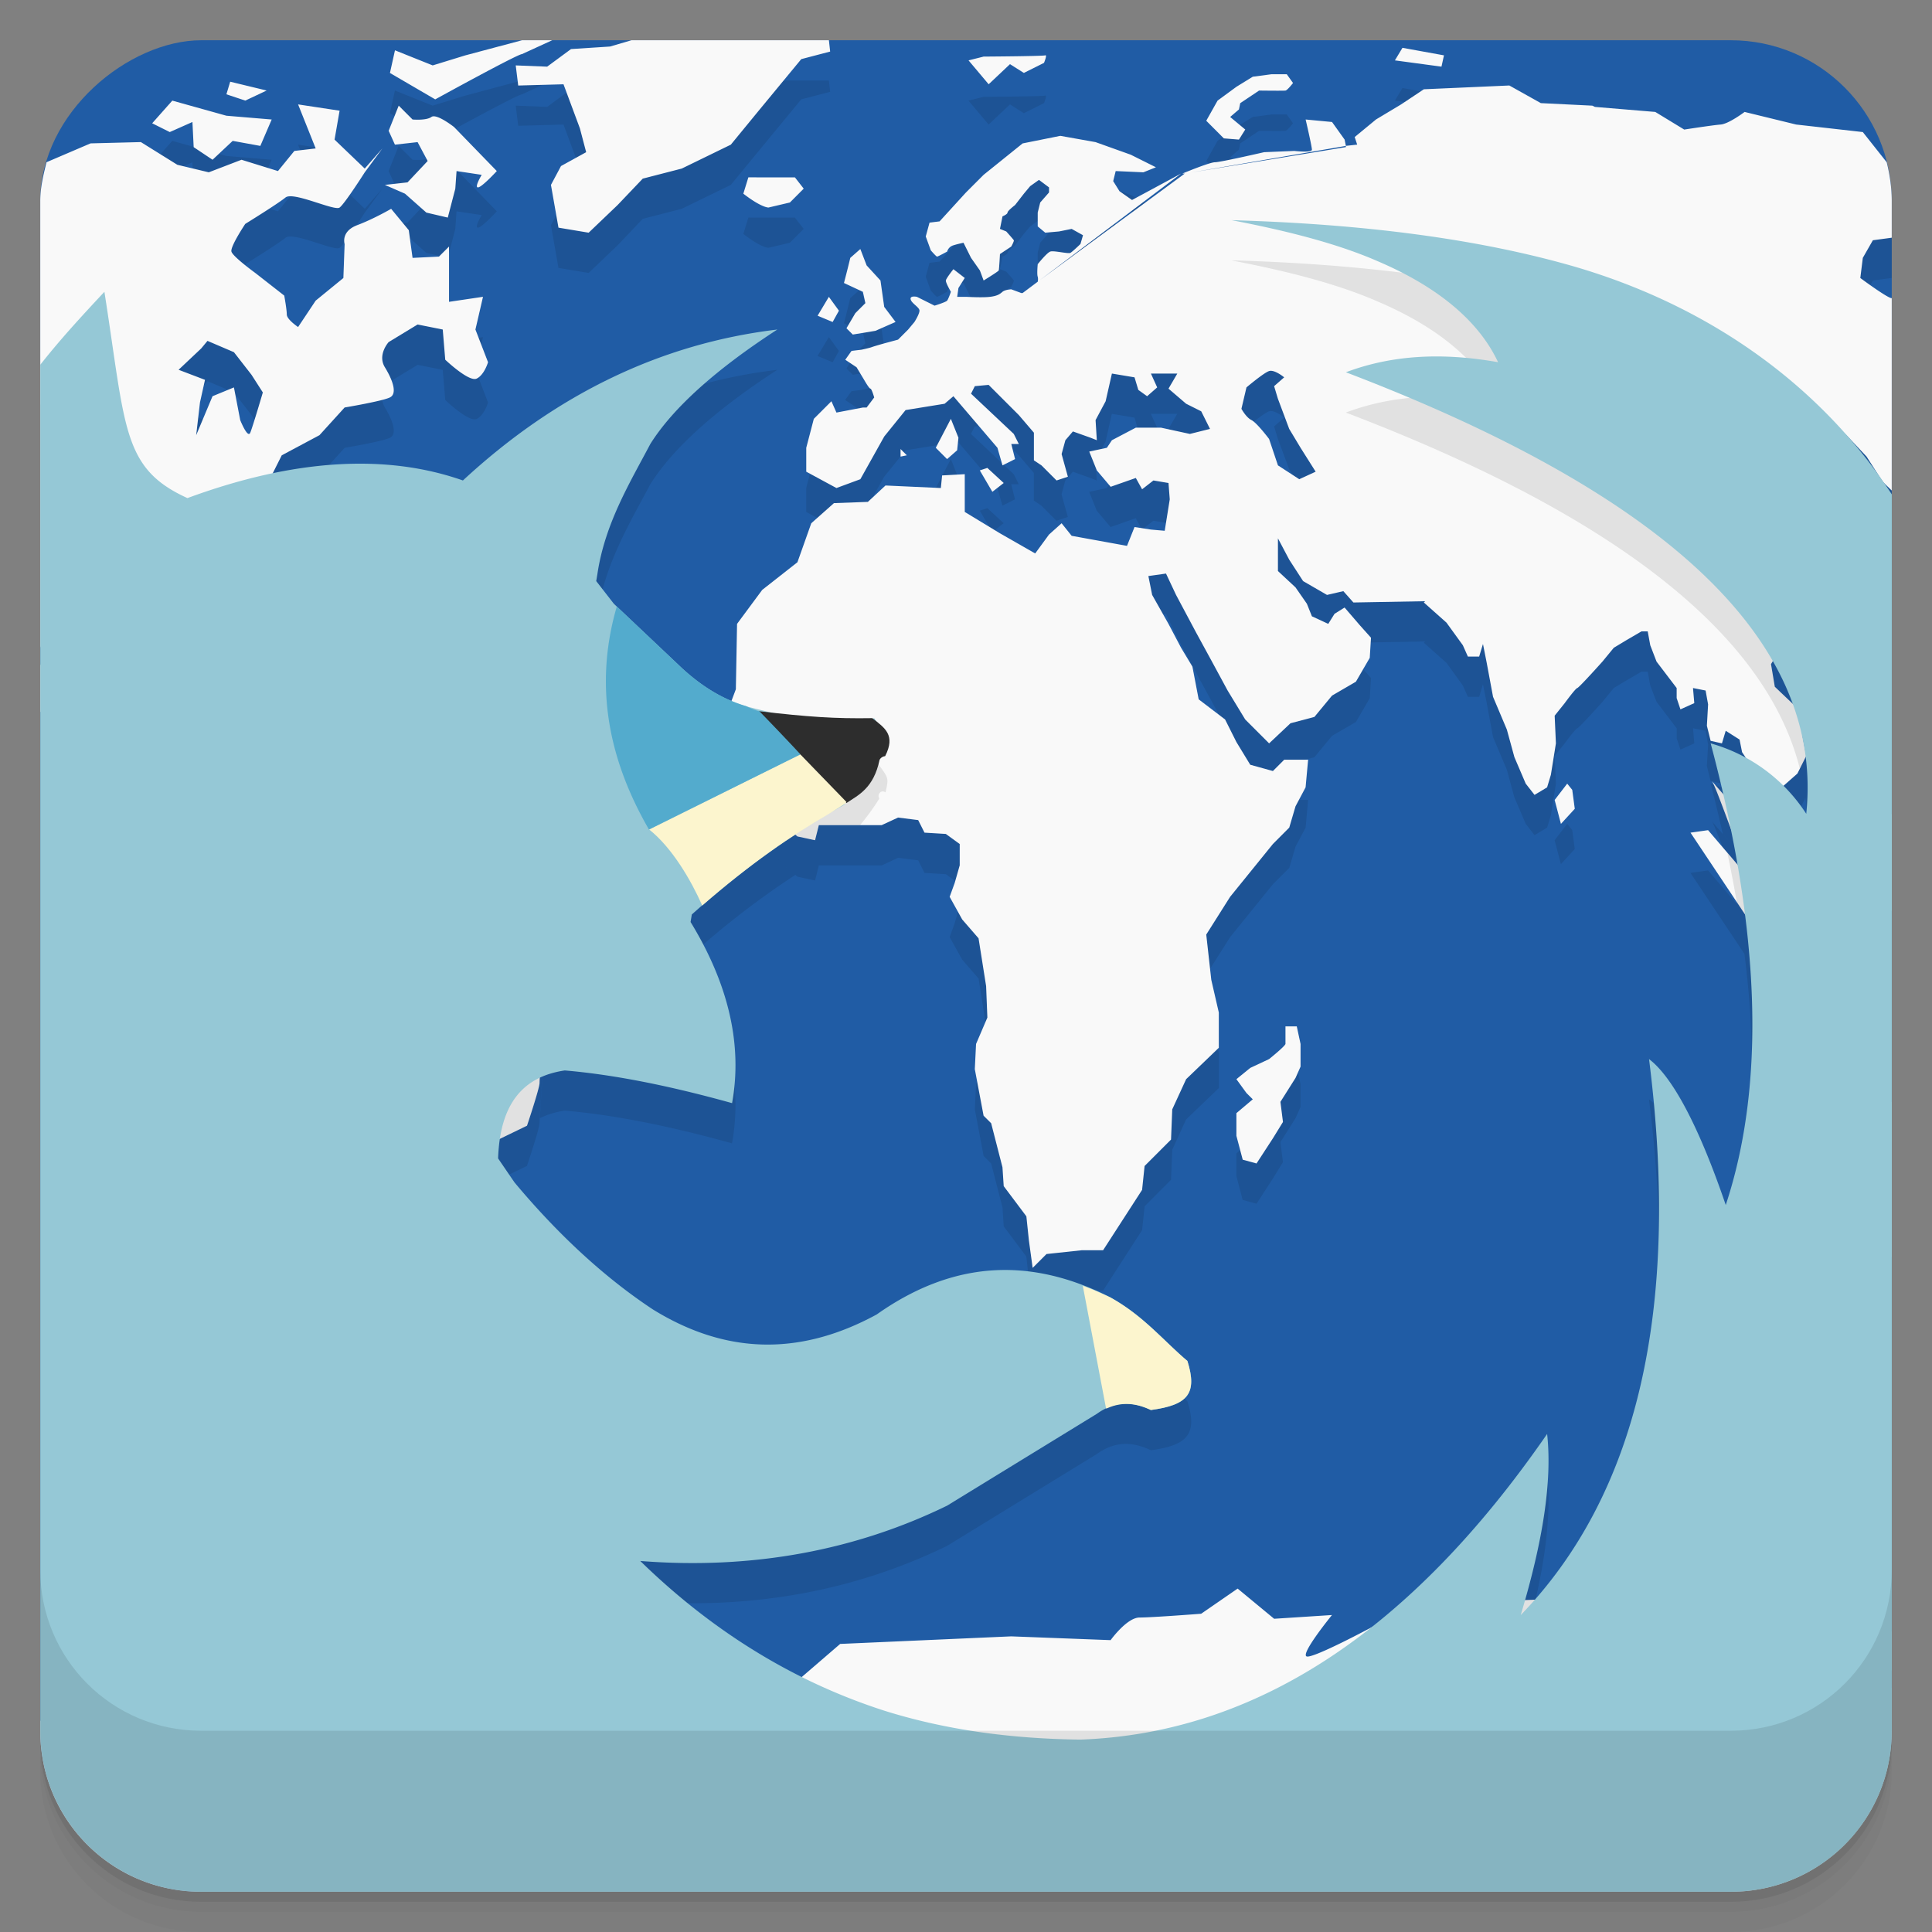 <svg viewBox="0 0 48 48" xmlns="http://www.w3.org/2000/svg">
  <rect x="0" y="0" width="48" height="48" fill="#808080" stroke="none"/>
  <rect transform="rotate(-90 0 0)" x="-47" y="1" width="46" height="46" rx="4" ry="4" fill="#205ca5"/>
  <path d="M16 1.906l-.844.25-.969.063-.593.437-.781-.031.062.5L14 3.094l.406 1.094.156.593-.624.344-.25.469.187 1.062.75.125.719-.687.625-.657.969-.25 1.218-.593.72-.875 1.03-1.25.719-.188L20.594 2h-1.125zm-2.219.063l-.812.03-1.406.376-.813.25-.938-.375-.124.562 1.124.657s2.045-1.125 2.157-1.125zm21.062.218l-.187.313 1.156.156.062-.281zm-8.875.188c-.056.022-1.531.031-1.531.031l-.375.094.5.594.531-.5.344.218.5-.25s.088-.21.031-.187zm5.625.469l-.469.062-.406.25-.469.344-.28.5.437.437.375.032.156-.25-.375-.313.219-.187.031-.157.469-.312s.608.008.656 0 .187-.188.187-.188l-.156-.218zM5.718 3.03l-.094.313.47.156.53-.25zm31.781.094l-2.125.094-.562.375-.625.375-.532.437.063.188-.281.03v.032l-4 .656L25.78 8l-.375.281h-.032l-.25-.094s-.155.008-.218.063c-.064.055-.122.102-.313.125-.191.023-.562 0-.594 0h-.218l.03-.219.157-.25-.281-.219s-.18.227-.188.282c-.008.054.125.28.125.28s-.062.18-.093.22c-.032.039-.313.125-.313.125l-.437-.219s-.18-.04-.157.062c.024.102.219.196.219.282 0 .086-.125.281-.125.281l-.156.187-.25.25-.344.094s-.249.07-.312.094c-.064.023-.25.062-.25.062l-.25.032-.157.218.282.188.187.312s.124.22.156.22.094.218.094.218l-.187.25h-.094l-.656.125-.125-.281-.438.437-.187.719v.594l.75.406.593-.219.594-1.062.531-.657.969-.156.219-.187 1.094 1.28.125.438.312-.156-.094-.375h.188l-.125-.25-1.063-1 .094-.187.344-.032.75.75.375.438v.687l.187.125.375.375.282-.093-.157-.563.094-.344.188-.218.437.156.156.062-.03-.5.25-.468.155-.688.563.094.094.312.218.157.25-.22-.156-.343h.656l-.218.375.437.375.375.188.219.437-.5.125-.719-.156h-.625l-.594.312-.125.188-.437.094.187.468.344.407.625-.22.156.282.282-.219.375.063.03.406-.124.781-.344-.03-.406-.063-.188.468-1.375-.25-.25-.312-.312.281-.344.469-.875-.5-.875-.531v-.938l-.562.031-.032.313L22 13.062l-.437.407-.844.03-.562.5-.344.97-.875.687-.625.844-.031 1.625-.188.5-.062.594.375.656.218.625.75.906.438.375.437.094.094-.375h1.563l.406-.188.5.063.156.312.531.032.344.25v.53l-.125.438-.125.344.313.563.406.468.187 1.188.032.781-.282.656-.03.625.218 1.157.187.187.282 1.094.03.469.563.75.063.593.094.688.343-.344.875-.094h.532l.968-1.5.063-.593.656-.657.031-.75.344-.75.813-.78v-.876l-.188-.812-.125-1.125.594-.938 1.062-1.312.407-.407.156-.53.25-.47.062-.687h-.593l-.282.281-.562-.156-.344-.563-.281-.562-.656-.5-.157-.813-.28-.468-.313-.594-.407-.719-.093-.469.437-.062.25.531.5.938.375.687.406.75.438.719.594.594.53-.5.595-.157.437-.53.594-.345.344-.593.03-.5-.28-.313-.375-.437-.25.156-.157.25-.406-.188-.125-.312-.281-.406-.438-.407v-.812l.282.531.343.531.594.344.406-.094.25.282 1.782-.032-.032.032.563.5.406.562.125.281h.281l.094-.312.094.469.156.843.344.813.187.687.282.657.218.28.313-.187.094-.312.125-.781-.032-.688.25-.312s.265-.364.313-.375c.048-.012.625-.657.625-.657l.281-.343.313-.188.375-.219h.156l.062.344.157.406.5.657v.25l.093.28.344-.155-.031-.375.312.062.063.344-.031.531.093.375.282.063.093-.313.344.219.063.312.312.47.313.343.218.187.532-.468.218-.438-.093-.5-.094-.656-.594-.563-.094-.562.25-.406s.16-.322.313-.157c.152.166.224.193.156.375-.068.183-.188.594-.188.594l.376.156.156-.53-.156-.376.375-.156.687-.344.438-.531.343-.813-.031-.593-.344-.782-.687-.812-.438-.406-.218-.625.406-.094s.234-.403.437-.188l.5.532s.356.558.407.625c.023.03.121.125.218.218v-4.78c-.084.016-.781-.5-.781-.5l.063-.5.25-.438.468-.063V5.22l-.718-.938-1.657-.187-1.28-.313s-.392.296-.595.313c-.203.016-.906.125-.906.125l-.719-.438-1.5-.125-.062-.031-1.281-.063zM25.78 8l3.563-2.688-1.22.657-.312-.22-.156-.249.063-.25.687.031.313-.125-.625-.312-.875-.313-.875-.156-.938.187-.969.782L24 5.78l-.656.719-.25.031-.094.344.125.344s.134.156.156.156c.023 0 .25-.125.25-.125s.027-.118.156-.156c.13-.039.25-.063.25-.063l.188.375.219.313.093.25s.364-.223.375-.25c.012-.028.032-.407.032-.407l.28-.187s.075-.134.063-.156c-.01-.022-.187-.22-.187-.22l-.156-.062.062-.312s.125-.05.125-.094.188-.187.188-.187l.218-.282.157-.187.218-.156.25.187v.125l-.218.25-.063.25v.344l.188.156.343-.031.313-.063.281.157-.062.218s-.195.188-.25.22c-.056.03-.413-.063-.5-.032-.088.031-.313.312-.313.312s-.024.25 0 .313a.278.278 0 0 1 0 .125zm3.656-2.688l4-.687-.03-.156-.313-.438-.657-.062s.157.667.157.75c0 .083-.438.03-.438.03l-.75.032s-1.083.25-1.219.25c-.13 0-.763.26-.812.281zM4.28 3.5l-.5.562.438.22.562-.25.032.624.468.313.5-.47.688.126.281-.656-1.125-.094zm3.125.094l.438 1.094-.531.062-.407.5L6 4.969l-.812.312-.782-.187L3.5 4.53l-1.25.032-1.094.468L1 4.97v12.125c.055-.125.125-.25.125-.25l-.062-1.281.718-.5.563-.188h.812l1.125-.25.407.532-.063.625.469.406.062-.438s-.03-.718-.093-.906.562-.625.562-.625l.5-.625.594-.719.281-.562.938-.5.625-.688s.933-.156 1.125-.25c.19-.093.066-.437-.125-.75-.192-.312.093-.625.093-.625l.72-.437.624.125.063.75s.59.562.78.469c.192-.094.282-.407.282-.407l-.312-.812.187-.813-.844.125V7.125l-.25.25-.656.032-.094-.688-.437-.531s-.43.25-.844.406-.312.469-.312.469l-.032.844-.687.562-.438.656s-.28-.187-.28-.312-.063-.469-.063-.469l-.72-.562s-.561-.407-.593-.532c-.032-.125.344-.687.344-.687s.809-.5 1-.656c.191-.157 1.216.343 1.344.25.127-.094.625-.875.625-.875l.437-.594-.437.5-.75-.719.125-.719zm2.5.031l-.25.625.157.344.562-.063.25.469-.5.531-.562.063.5.218.53.47.532.124.188-.719.03-.437.626.094s-.19.312-.094.312.469-.406.469-.406L11.28 4.156s-.435-.344-.562-.25c-.128.094-.469.063-.469.063zm8.688 1.781l-.125.406c.454.352.625.344.625.344l.531-.125.344-.344-.219-.28h-.719zm2.781 1.781l-.25.22c-.072.304-.156.624-.156.624l.469.219.062.281-.25.25-.219.375.157.156.562-.093.5-.22-.281-.374-.094-.656-.344-.375zm-.781 1.188l-.281.469.375.156.156-.281zM5.155 9.469l.656.28.438.563.28.438s-.248.844-.312 1c-.063.156-.25-.313-.25-.313l-.156-.812-.531.219-.406.968.093-.812.125-.563-.656-.25.563-.53zm26.375.75c.135-.045.375.156.375.156l-.25.219.094.312.28.75.282.469.375.594-.406.187-.531-.344-.22-.656s-.301-.402-.437-.469c-.135-.066-.25-.28-.25-.28l.125-.532s.428-.362.563-.406zm-7.906 1.187l-.375.719.28.281.25-.219.032-.312zm-1.25.75v.188l.156-.032zm2.156.469l-.188.062.313.532.281-.22zM4.405 16.812l-.313.157.532.28.593.126.344.469.406-.25-.062-.282-.688-.5zm-1 .407l-.563.093-.843.844-.688-.094L1 17.5v1.187l.343-.03.72.343 1.093.594.156.718.875.844.5-.375.406.313-.062-.72-.781.188-.25-.906-.094-.406-.688-.625v-.438l.532-.562zm2.687 2.687l-.812.438-.094.906-.187 1-.563.75.031 1.125.47 1.156.5 1.406L6.748 28l.062.75.094 3.375.469 1.906s.286 1.1.218 1.187c-.067.089.375.907.375.907l.875 1.375 1.22.531-.5-.594-.25-.687.25-.719-.657-.344s.432-.286.5-.375c.068-.088-.094-.469-.094-.469l-.187-.468.5-.657.78-.187.126-.594-.469-.219.188-.5.75-.093.656-1.594.469-1.094.968-.469s.313-.93.313-1.062c0-.133.094-1.531.094-1.531l.75-1.032.093-.687-.562-.344-.469-.562-.844.062-1.343-.781-.282-.656s-.472-.813-.562-.813-.656.031-.656.031l-.532-.53-.343-.657-1.344-.281-.438-.219zm36.438.5c.113.133.816 2.219.907 2.219.09 0 .625.062.625.062l-.282-.843zm-3.593.063l-.313.406.156.594.344-.375-.062-.47zm8.062.75l-1.437.78c0 .09-.72.688-.72.688l.188.625.407.47.28.687L47 23.625zm-4.562.406l-.438.062 2 3 .531.594 1.313.063.812.25-.875-.625-1.25-.344-.312-1.156-.688-.563zm-10.5 4.875v.437c-.023.067-.407.375-.407.375l-.468.22-.344.28.25.344.156.156-.406.344v.563l.156.593.344.094.406-.625.25-.406-.062-.5.375-.594.125-.281v-.563l-.094-.437zm14.969 1.875c-.279.051-.552.112-.563.156-.023.089-.562.375-.562.375-.113 0-.47.656-.47.656l-.062 2.063-.125.75.313.406 1.531-.531.031-.031v-3.844c-.044.007-.048-.008-.094 0zm-35.438 7.594l-.22.156-.093.031.5.25zm-.844.187l-.219.5.438-.094zm1.5 4.125l-.469.719-.875.406.5.625-.75.375-2.469-.125-.75-.75-.656-.125.656 1.375-1.156-.219-3.969.125-.844 1.094-.25-.031A3.963 3.963 0 0 0 5 47h38c2.216 0 4-1.784 4-4v-.063l-.094-.03-1.219.156-.875.78-1.469.594.625-.75 1.344-.78L47 42.5v-.969h-.282s-1.343-.667-1.343-.843c0-.177-1.5-.126-1.5-.126l-1.72.188-1.655-.094-3.313.125-3.062.625s-1.476.794-1.657.75c-.18-.044.625-1.03.625-1.03l-1.437.093-.906-.75-.907.625s-1.215.094-1.53.094-.72.562-.72.562l-2.468-.094-4.25.188-1.125.969-.282.03-3.218-.218-2.22.219-.78-.375.03-.063s-.655-1.323-.655-1.5c0-.176-.5-.625-.5-.625zm.344 3.188l1.343.437h-1.656l-.656-.344z" opacity=".1"/>
  <path d="M15.372 15.878c-.672 2.1-.252 3.992.75 5.73l3.765-1.867c-.499-.538-1.017-1.067-1.017-1.067-.386-.104-.88-.42-1.482-.978l-1.542-1.462z" opacity=".1"/>
  <path d="M12.969 1l-1.406.375-.813.25-.937-.375-.125.563 1.125.656s2.044-1.125 2.156-1.125l.75-.344zm2.719 0l-.531.156-.97.063-.593.437-.781-.031.062.5L14 2.094l.407 1.094.156.593-.625.344-.25.469.187 1.062.75.125.719-.687.625-.656.969-.25 1.219-.594.718-.875 1.032-1.25.718-.188L20.594 1H19.47zm19.156.188l-.188.312 1.157.156.062-.281zm-8.875.187c-.057.022-1.531.031-1.531.031l-.375.094.5.594.53-.5.345.218.5-.25s.087-.21.03-.187zm5.625.469l-.469.062-.406.25-.469.344-.281.5.437.438.375.03.157-.25-.375-.312.218-.187.032-.156.468-.313s.609.008.657 0 .187-.188.187-.188l-.156-.218zM5.719 2.03l-.094.313.469.156.531-.25zm31.78.094l-2.124.094-.563.375-.625.375-.53.437.062.188-.282.031v.031l-4 .656L25.781 7l-.375.281h-.031l-.25-.093s-.155.007-.219.062-.121.102-.312.125c-.192.023-.562 0-.594 0h-.219l.031-.219.157-.25-.282-.218s-.18.226-.187.28c-.008.055.125.282.125.282s-.062.18-.094.219c-.032.039-.312.125-.312.125l-.438-.219s-.18-.04-.156.063c.024.101.219.195.219.28 0 .087-.125.282-.125.282l-.157.188-.25.25-.343.093s-.25.07-.313.094c-.064.023-.25.063-.25.063l-.25.03-.156.22.281.187.188.313s.124.218.156.218.094.219.094.219l-.188.25h-.094l-.656.125-.125-.281-.437.437-.188.719v.594l.75.406.594-.219.594-1.062.53-.656.97-.157.218-.187 1.094 1.281.125.437.313-.156-.094-.375h.187l-.125-.25-1.062-1 .094-.187.343-.032.75.75.375.438v.687l.188.125.375.375.281-.093-.156-.563.094-.344.187-.218.438.156.156.062-.031-.5.25-.468.156-.688.562.094.094.312.219.157.25-.219-.156-.344h.656l-.219.375.438.375.375.188.218.437-.5.125-.718-.156h-.625l-.594.312-.125.188-.438.094.188.468.344.407.625-.219.156.281.281-.219.375.063.031.406-.125.781-.343-.03-.407-.063-.187.468-1.375-.25-.25-.312-.313.281-.343.469-.875-.5-.875-.531v-.938l-.563.031-.031.313L22 12.062l-.438.407-.843.031-.563.5-.344.969-.875.687-.625.844-.03 1.625-.188.5-.063.594.375.656.219.625.75.906.437.375.438.094.094-.375h1.562l.406-.188.5.063.157.312.53.032.345.25v.53l-.125.438-.125.344.312.563.406.468.188 1.188.031.781-.281.656-.031.625.218 1.157.188.187.281 1.094.031.469.563.75.062.593.094.688.344-.344.875-.094h.531l.969-1.5.062-.593.657-.657.03-.75.345-.75.812-.78v-.876l-.187-.812-.125-1.125.593-.938 1.063-1.312.406-.407.156-.53.25-.47.063-.687h-.594l-.281.281-.563-.156-.343-.563-.282-.562-.656-.5-.156-.813-.281-.468-.313-.594-.406-.719-.094-.469.438-.062.25.531.5.938.375.687.406.75.437.719.594.594.531-.5.594-.157.438-.53.593-.345.344-.593.031-.5-.28-.313-.376-.437-.25.156-.156.25-.406-.188-.125-.312-.282-.406-.437-.407v-.812l.281.531.344.531.594.344.406-.094.25.282 1.781-.032-.031.032.562.5.407.562.125.281h.28l.095-.312.093.469.157.843.343.813.188.687.281.657.219.28.312-.187.094-.312.125-.781-.031-.688.25-.312s.265-.364.312-.375c.048-.012.625-.657.625-.657l.282-.343.312-.188.375-.219h.156l.063.344.156.406.5.657v.25l.094.28.344-.155-.032-.375.313.062.062.344-.03.531.093.375.281.063.094-.313.344.219.062.312.313.47.312.343.219.187.531-.468.219-.438-.094-.5-.094-.656-.593-.563L44 16.5l.25-.406s.16-.322.312-.157c.152.166.224.193.157.375-.068.183-.188.594-.188.594l.375.156.156-.53-.156-.376.375-.156.688-.344.437-.531.344-.813-.031-.593-.344-.782-.688-.812-.437-.406-.219-.625.406-.094s.235-.403.438-.188l.5.532s.355.558.406.625c.024.03.122.125.219.218v-4.78c-.085.016-.781-.5-.781-.5l.062-.5.25-.438.469-.063V5c0-.333-.049-.66-.125-.969l-.594-.75-1.656-.187-1.281-.313s-.391.296-.594.313c-.203.016-.906.125-.906.125l-.719-.438-1.5-.125-.063-.031-1.28-.063zM25.782 7l3.562-2.688-1.219.657-.312-.219-.156-.25.062-.25.688.031.312-.125-.625-.312-.875-.313-.875-.156-.937.188-.969.78-.438.438-.656.719-.25.031-.094.344.125.344s.134.156.157.156c.022 0 .25-.125.25-.125s.026-.118.156-.156c.13-.039.25-.063.25-.063l.187.375.22.313.093.25s.364-.223.375-.25c.011-.028.031-.407.031-.407l.281-.187s.074-.134.063-.156c-.011-.022-.188-.219-.188-.219l-.156-.063.063-.312s.125-.05.125-.094.187-.187.187-.187l.219-.282.156-.187.219-.156.25.187v.125l-.219.25-.062.25v.344l.187.156.344-.031.312-.063.282.157-.063.218s-.194.188-.25.22c-.056.03-.412-.063-.5-.032-.087.031-.312.313-.312.313s-.024.25 0 .312a.278.278 0 0 1 0 .125zm3.656-2.688l4-.687-.031-.156-.313-.438-.656-.062s.156.667.156.75c0 .083-.437.031-.437.031l-.75.031s-1.084.25-1.22.25c-.13 0-.762.26-.812.282zM4.281 2.5l-.5.563.437.218.563-.25.031.625.469.313.5-.469.687.125.282-.656-1.125-.094zm3.125.094l.437 1.094-.53.062-.407.5L6 3.969l-.813.312-.781-.187L3.5 3.53l-1.25.032-1.094.468c-.078.312-.156.633-.156.97v11.093c.055-.125.125-.25.125-.25l-.063-1.281.719-.5.562-.188h.813l1.125-.25.406.532-.062.625.468.406.063-.438s-.03-.718-.094-.906.563-.625.563-.625l.5-.625.593-.719.282-.562.937-.5.625-.688s.934-.156 1.125-.25c.192-.093.067-.437-.125-.75-.191-.312.094-.625.094-.625l.719-.437.625.125.062.75s.59.562.781.469c.192-.094.282-.407.282-.407l-.313-.812.188-.813-.844.125V6.125l-.25.25-.656.032-.094-.688-.438-.531s-.429.25-.843.406-.313.469-.313.469l-.031.844-.688.562-.437.656s-.281-.187-.281-.312-.063-.469-.063-.469l-.719-.562s-.561-.407-.593-.532c-.032-.125.343-.687.343-.687s.81-.5 1-.656c.192-.157 1.217.343 1.344.25.128-.094.625-.875.625-.875l.438-.594-.438.5-.75-.719.125-.719zm2.5.031l-.25.625.156.344.563-.063.25.469-.5.531-.563.063.5.218.531.47.532.124.187-.718.031-.438.625.094s-.189.312-.093.312c.095 0 .468-.406.468-.406l-1.062-1.094s-.435-.344-.563-.25c-.127.094-.468.063-.468.063zm8.687 1.781l-.125.406c.455.352.625.344.625.344l.532-.125.343-.344-.218-.28h-.719zm2.782 1.781l-.25.22c-.072.304-.157.624-.157.624l.47.219.062.281-.25.25-.22.375.157.156.563-.093.5-.22-.282-.374-.093-.656-.344-.375zm-.782 1.188l-.28.469.374.156.156-.281zM5.155 8.469l.657.281.437.562.281.438s-.248.844-.312 1c-.064.156-.25-.313-.25-.313l-.156-.812-.532.219-.406.968.094-.812.125-.563-.656-.25.562-.53zm26.375.75c.136-.044.375.156.375.156l-.25.219.094.312.281.75.282.469.375.594-.407.187-.53-.344-.22-.656s-.302-.402-.437-.469c-.135-.066-.25-.28-.25-.28l.125-.532s.427-.362.562-.406zm-7.906 1.187l-.375.719.281.281.25-.219.032-.312zm-1.25.75v.188l.156-.032zm2.156.469l-.187.062.312.532.282-.219zM4.405 15.812l-.312.157.531.281.594.125.344.469.406-.25-.063-.282-.687-.5zm-1 .407l-.562.093-.844.844-.687-.094-.313-.562v1.187l.344-.03.719.343 1.093.594.157.718.875.844.5-.375.406.313-.063-.72-.78.188-.25-.906-.095-.406-.687-.625v-.438l.531-.562zm2.688 2.687l-.813.438-.093.906-.188 1-.562.75.03 1.125.47 1.156.5 1.406L6.749 27l.063.75.093 3.375.47 1.906s.286 1.1.218 1.188c-.068.088.375.906.375.906l.875 1.375 1.219.531-.5-.594-.25-.687.25-.719-.657-.344s.433-.286.5-.375c.068-.088-.093-.468-.093-.468l-.188-.47.5-.655.781-.188.125-.594-.468-.218.187-.5.75-.094.656-1.594.47-1.094.968-.469s.312-.93.312-1.062c0-.133.094-1.531.094-1.531l.75-1.031.094-.688-.563-.344-.468-.562-.844.062-1.344-.781-.281-.656s-.472-.813-.563-.813-.656.032-.656.032l-.531-.532-.344-.656-1.344-.281-.437-.219zm36.438.5c.113.133.816 2.219.906 2.219.09 0 .625.063.625.063l-.281-.844zm-3.594.063l-.312.406.156.594.344-.375-.063-.47zm8.063.75l-1.438.78c0 .09-.719.688-.719.688l.188.625.406.47.281.687L47 22.625zm-4.563.406l-.437.062 2 3 .53.594 1.313.063.813.25-.875-.625-1.25-.344-.313-1.156-.687-.563zm-10.5 4.875v.437c-.022.067-.406.375-.406.375l-.469.22-.344.28.25.344.157.156-.407.344v.563l.157.593.343.094.407-.625.25-.406-.063-.5.375-.594.125-.281v-.563l-.094-.437zm14.97 1.875c-.28.051-.552.112-.563.156-.023.089-.563.375-.563.375-.113 0-.469.656-.469.656l-.062 2.063-.125.75.312.406 1.532-.531.03-.031v-3.844c-.043.007-.048-.008-.093 0zm-35.439 7.594l-.219.156-.093.031.5.25zm-.844.187l-.218.5.437-.093zm1.5 4.125l-.468.719-.875.406.5.625-.75.375-2.47-.125-.75-.75-.655-.125.656 1.375-1.156-.218-3.97.124-.843 1.094-.344-.03V43c0 2.215 1.784 4 4 4h38c2.216 0 4-1.785 4-4v-1.063l-.093-.032-1.22.157-.874.78-1.469.595.625-.75 1.344-.782 1.687-.406v-.969h-.281s-1.344-.667-1.344-.843c0-.177-1.5-.125-1.5-.125l-1.719.187-1.656-.094-3.312.125-3.063.625s-1.476.794-1.656.75c-.18-.044.625-1.03.625-1.03l-1.437.093-.907-.75-.906.625s-1.216.094-1.531.094-.719.562-.719.562l-2.469-.094-4.25.188-1.125.969-.281.03-3.219-.218-2.219.219-.78-.375.03-.063s-.656-1.323-.656-1.5c0-.176-.5-.625-.5-.625zm.344 3.188l1.344.437h-1.656l-.657-.343z" fill="#f9f9f9"/>
  <path d="M30.594 6.469c1.438.276 2.668.596 3.656 1.031 1.522.652 2.505 1.507 2.969 2.5-1.413-.252-2.655-.175-3.781.25 6.69 2.55 10.438 5.505 11.279 8.848l.03-.059.034.242.094.5-.02.04c.058.459.07.924.02 1.398a4.461 4.461 0 0 0-.572-.688l-.178.157-.219-.188-.312-.344-.205-.308a4.386 4.386 0 0 0-.889-.38c.113.427.208.839.303 1.25l.445.512c.091.229.165.395.19.395.024 0 .098.011.167.018l.176.2.123.368-.373-.305-.617-.72c.095.438.173.862.246 1.285l.133.156.707 1.06.398.446.133.492 1.25.344.875.625-.812-.25-1.313-.063-.531-.593-.66-.99c.353 2.779.21 5.193-.465 7.24-.687-2.016-1.343-3.2-1.906-3.626.785 6.22-.293 10.82-3.188 13.812.549-1.827.785-3.319.657-4.5-3.4 4.921-7.257 7.436-11.594 7.594-1.715-.02-3.354-.24-4.875-.718-2.238-.722-4.265-1.965-6.063-3.72 2.806.223 5.367-.273 7.625-1.374l3.719-2.281c.47-.336.904-.302 1.344-.094.909-.124 1.163-.399.906-1.219-.578-.484-1.088-1.13-1.938-1.594-1.852-.929-3.775-.98-5.78.438-1.923 1.047-3.765.986-5.563-.125-1.181-.78-2.341-1.843-3.438-3.157l-.406-.593v-.032c.007-.16.021-.31.043-.453l-.293.141-.469 1.094L11 32.125l-.522.064.053-.252-.469-.219.188-.5.75-.093.656-1.594.469-1.094.969-.469s.312-.93.312-1.062c0-.133.094-1.531.094-1.531l.621-.856.223.137-.094.687-.75 1.031s-.073 1.107-.086 1.405c.182-.087.385-.151.617-.186 1.21.104 2.595.378 4.156.813.262-1.443-.082-2.95-1.03-4.5l.03-.188a21.229 21.229 0 0 1 2.573-1.982l-.385-.33-.75-.906-.219-.625-.375-.657.063-.593.066-.18.246.43.219.625.75.906.437.375.438.094.094-.375h1.025c.16-.198.305-.384.475-.657-.064-.138.072-.225.156-.156.089-.395.084-.335-.281-.844-1.077.257-2.3-.074-3.125-.281-.425-.119-1-.361-1.656-.969L15.25 16l-.437-.562.03-.188c.189-1.25.81-2.265 1.313-3.218.549-.875 1.6-1.836 3.156-2.844-2.885.346-5.49 1.601-7.812 3.75-1.385-.488-2.968-.54-4.725-.174l-.056.111-.594.72-.5.624s-.316.226-.475.422c-.007-.154-.033-.636-.088-.797-.063-.187.563-.625.563-.625l.17-.213c-.373.107-.751.226-1.139.37-1.63-.742-1.529-1.737-2.062-5.126-.558.597-1.1 1.184-1.594 1.813v6.031c.035-.08.055-.113.08-.16l.039.78c-.052-.095-.079-.14-.12-.214v1.188l.1-.01.213.385.688.094.123-.123 1.033.56.156.719.807.78.13.47.782-.188.043.485-.037.191-.35-.27-.5.376-.875-.844-.156-.719L2.062 19l-.718-.343-.344.03V43c0 1.014.387 1.925 1.004 2.629l.006.008c.11.125.227.242.353.353l.016.012c.059.052.12.102.181.15.112.086.222.17.342.244.081.05.167.094.252.137.021.01.041.023.063.033.104.052.205.108.314.15.06.024.125.039.188.057.079.024.156.05.236.073.097.026.19.06.289.08.244.046.497.074.756.074h38c2.216 0 4-1.784 4-4v-1.063l-.094-.03-1.219.155-.875.782-1.468.593.625-.75 1.343-.78 1.559-.376H47v-9.312l-.031.03-1.532.532-.312-.406.125-.75.002-.084.185.24 1.532-.531.03-.031v-7.594l-.884.582-.334-.238-.3-.082-.044-.106-.406-.469-.187-.625.293-.254.3.348.282.688 1.28-.844V13.28a12.667 12.667 0 0 0-1.142-1.478c-.16-.145-.31.049-.369.136l-.238-.22-.219-.625.12-.028c-1.584-1.528-3.611-2.734-6.026-3.441-2.391-.692-5.251-1.063-8.531-1.156zM4.282 13.625l.406.531-.062.625.468.406.008-.054c.033.279.055.617.055.617l-.01.063h-.486l-.035-.032.062-.625-.406-.531-1.125.25h-.812l-.563.188-.672.466-.047-.967.719-.5.562-.187h.813zm42.365.932l.072.162.032.594-.344.812-.438.531-.687.344-.375.156.156.375-.156.532-.166-.069-.053-.369-.053-.049c.036-.115.054-.183.084-.263.068-.183-.004-.21-.156-.375-.152-.166-.312.156-.312.156l-.045.074-.112-.105-.093-.563.25-.406s.16-.322.312-.157c.152.166.224.193.156.376-.067.182-.187.593-.187.593l.375.157.156-.532-.156-.375.375-.156.687-.344.438-.531zm-42.24 2.256h.813l.687.5.063.28-.407.25-.343-.468-.594-.125-.531-.281zm-1 .406l.344.406-.246.26-.285-.26v-.375zm1.059 5.746l.004.16.468 1.156.5 1.406L6.751 27l.062.75.094 3.375.469 1.906s.286 1.1.219 1.188c-.068.088.375.906.375.906l.875 1.375.482.21-.014.04.25.687.5.594-1.219-.531-.875-1.375s-.442-.818-.375-.906-.218-1.188-.218-1.188l-.469-1.906-.094-3.375-.062-.75-1.313-1.313-.5-1.406-.469-1.156L4.44 23zm41.199 1.371l.18.008.044.013-.17.112zm-35.56 8.268l-.042.115.468.219-.125.593-.78.188-.243.318c-.031-.101-.07-.193-.07-.193l-.188-.469.5-.656zm-.935 1.884l.143.356.025.07-.432-.226s.14-.111.264-.2zm.211 1.448l.182.095-.073.207zm2.088.033l.187.437-.5-.25.094-.03zm-.844.187l.219.407-.438.093zm-3.969 5.25l.526.1.13.275-.525-.1zm5.813 1.063l1.344.437h-1.657l-.656-.343z" opacity=".1"/>
  <path d="M30.594 5.469c1.438.276 2.668.596 3.656 1.03 1.522.653 2.505 1.508 2.969 2.5-1.413-.251-2.655-.174-3.781.25 8.072 3.079 11.877 6.74 11.438 10.97a4.162 4.162 0 0 0-2.375-1.75c1.235 4.639 1.373 8.445.375 11.469-.687-2.016-1.343-3.2-1.906-3.625.785 6.22-.293 10.819-3.188 13.813.548-1.828.785-3.32.656-4.5-3.399 4.92-7.256 7.436-11.594 7.594-1.714-.02-3.353-.24-4.875-.719-2.238-.721-4.264-1.965-6.062-3.719 2.806.222 5.367-.273 7.625-1.375l3.719-2.281c.469-.336.904-.301 1.343-.094.91-.123 1.164-.398.907-1.219-.578-.484-1.088-1.129-1.938-1.593-1.852-.93-3.775-.98-5.781.437-1.922 1.047-3.764.987-5.562-.125-1.181-.78-2.341-1.842-3.438-3.156l-.406-.594v-.031c.054-1.3.589-1.998 1.656-2.156 1.21.103 2.595.377 4.156.812.262-1.442-.083-2.949-1.031-4.5l.031-.187c1.467-1.31 2.67-2.106 3.781-2.72.4-.523.584-.686.875-1.155-.064-.139.073-.226.157-.157.089-.395.084-.334-.282-.843-1.077.257-2.3-.074-3.125-.282-.424-.118-.999-.36-1.656-.968L15.251 15l-.438-.563.031-.187c.188-1.25.81-2.265 1.313-3.219.548-.874 1.6-1.836 3.156-2.844-2.885.346-5.49 1.601-7.812 3.75-1.922-.676-4.22-.53-6.844.438-1.63-.741-1.53-1.736-2.063-5.125-.557.596-1.099 1.183-1.593 1.812v33.938c0 2.216 1.784 4 4 4h38c2.216 0 4-1.784 4-4V12.282c-1.685-2.587-4.385-4.634-7.875-5.656-2.392-.692-5.251-1.062-8.532-1.156z" fill="#95c8d6"/>
  <path d="M26.902 31.947l.578 3.047c.008-.005.017-.002.026-.006.373-.168.729-.126 1.087.043.91-.124 1.164-.399.907-1.219-.572-.479-1.08-1.115-1.914-1.578-.217-.098-.426-.198-.684-.287z" fill="#fcf5ce"/>
  <path d="M18.85 17.669l2.179 2.282c.306-.202.676-.37.825-1.077.03-.049.069-.079.138-.089.262-.518 0-.696-.321-.943-.924.015-1.59-.03-2.821-.173z" fill="#2d2d2d"/>
  <path d="M19.883 18.742l-3.754 1.867c.573.456 1.04 1.262 1.318 1.889 1.193-1.037 2.215-1.738 3.157-2.283.13-.082.257-.165.39-.246l.035-.045z" fill="#fcf5ce"/>
  <path d="M15.324 15.068c-.587 2.023-.174 3.855.799 5.541l3.764-1.867c-.5-.539-1.018-1.069-1.018-1.069a1.836 1.836 0 0 1-.33-.129c-.42-.123-.97-.367-1.602-.95z" fill="#53abcd"/>
  <path d="M1 43v.25c0 2.216 1.784 4 4 4h38c2.216 0 4-1.784 4-4V43c0 2.216-1.784 4-4 4H5c-2.216 0-4-1.784-4-4zm0 .5v.5c0 2.216 1.784 4 4 4h38c2.216 0 4-1.784 4-4v-.5c0 2.216-1.784 4-4 4H5c-2.216 0-4-1.784-4-4z" opacity=".02"/>
  <path d="M1 43.25v.25c0 2.216 1.784 4 4 4h38c2.216 0 4-1.784 4-4v-.25c0 2.216-1.784 4-4 4H5c-2.216 0-4-1.784-4-4z" opacity=".05"/>
  <path d="M1 43v.25c0 2.216 1.784 4 4 4h38c2.216 0 4-1.784 4-4V43c0 2.216-1.784 4-4 4H5c-2.216 0-4-1.784-4-4z" opacity=".1"/>
  <g>
    <path d="M1 39v4c0 2.216 1.784 4 4 4h38c2.216 0 4-1.784 4-4v-4c0 2.216-1.784 4-4 4H5c-2.216 0-4-1.784-4-4z" opacity=".1"/>
  </g>
</svg>
